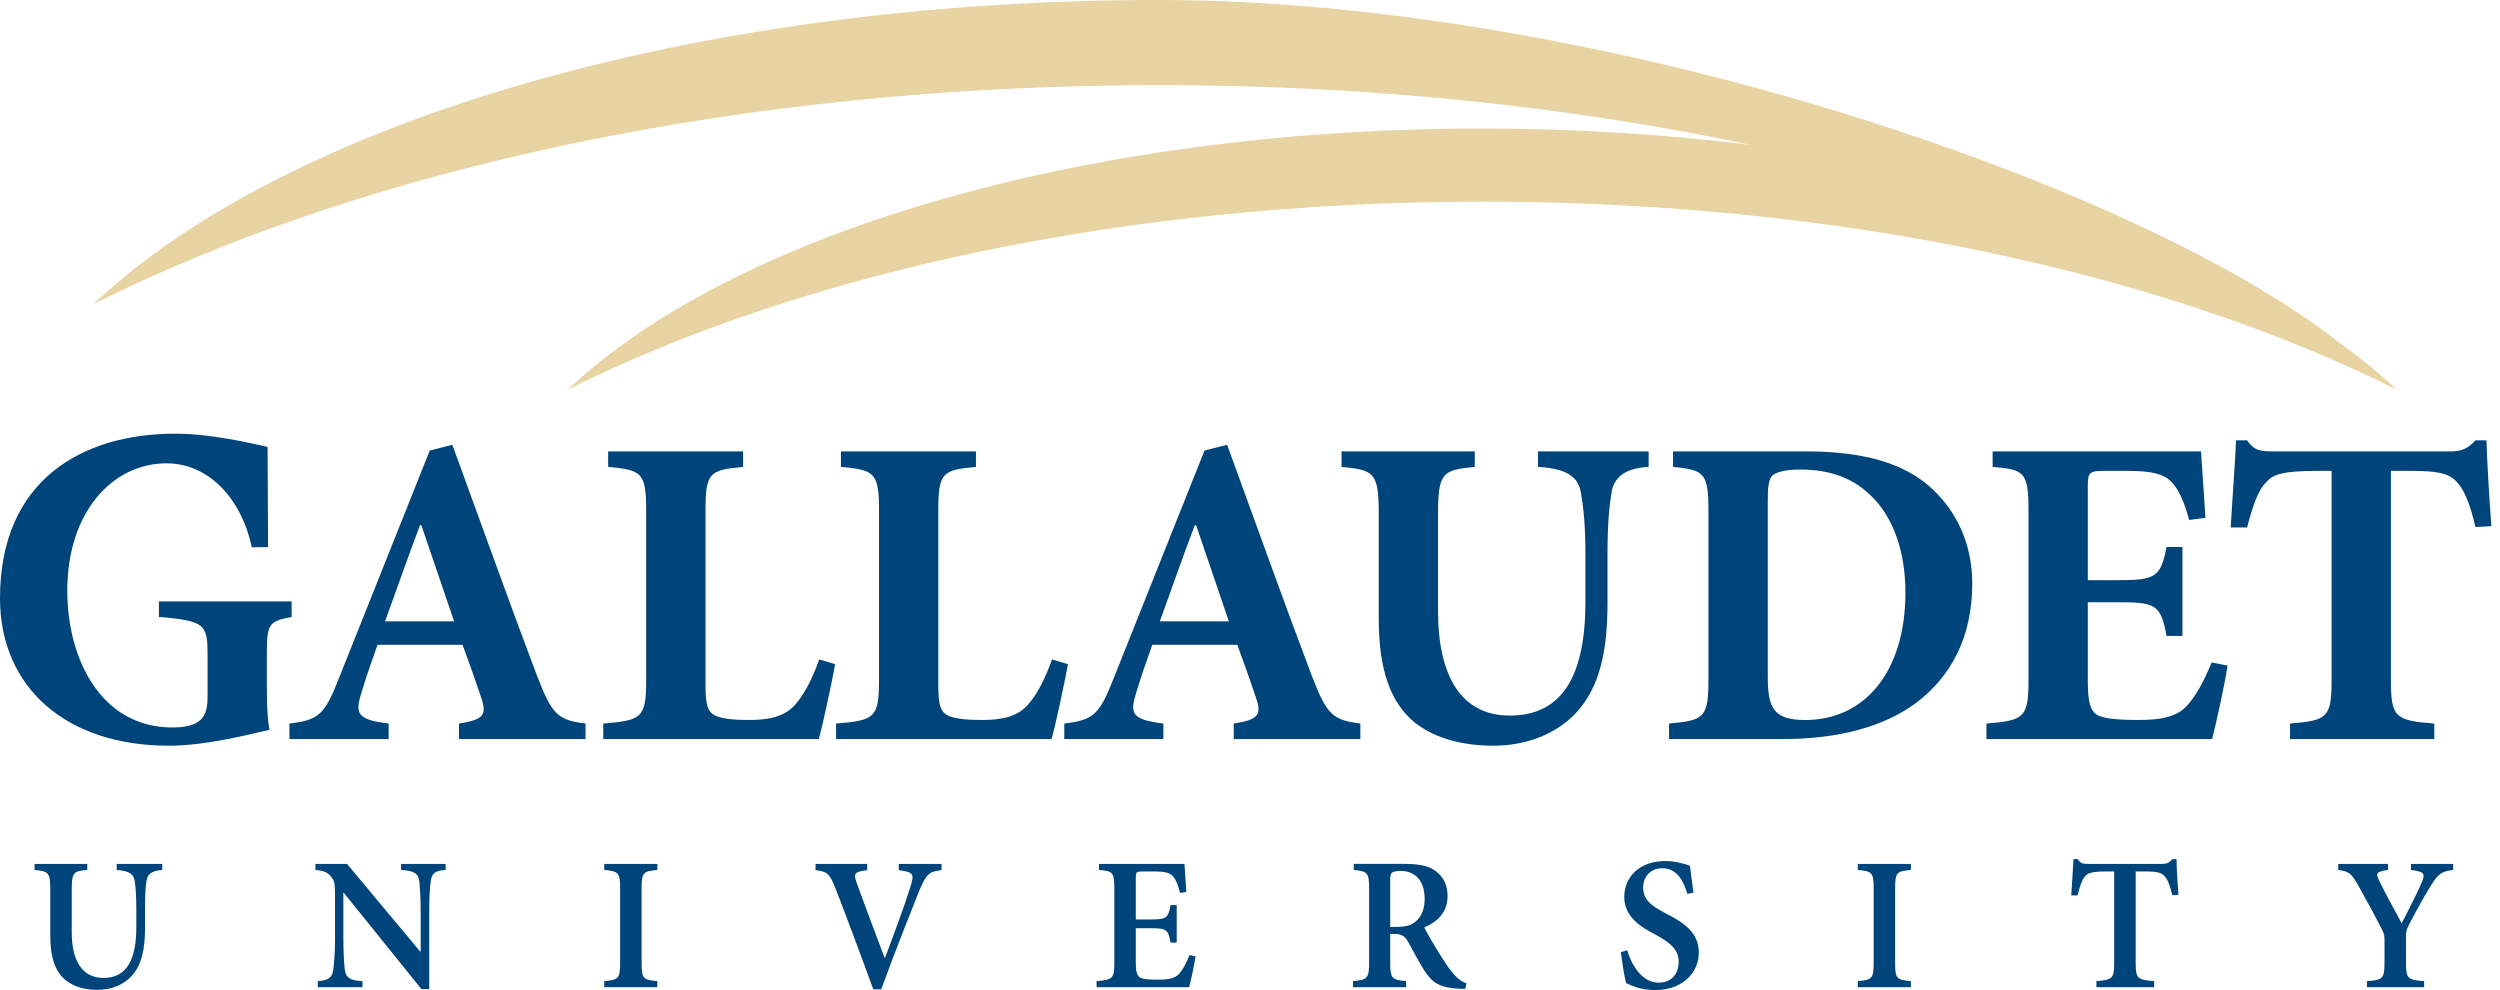 <svg width="101" height="40" viewBox="0 0 101 40" fill="none" xmlns="http://www.w3.org/2000/svg">
<g clip-path="url(#clip0)">
<path d="M6.554 35.146C6.128 35.176 5.948 35.316 5.918 35.6C5.881 35.829 5.859 36.128 5.859 36.725V37.484C5.859 38.335 5.732 38.988 5.305 39.446C4.962 39.808 4.46 39.991 3.937 39.991C3.467 39.991 3.01 39.884 2.666 39.61C2.232 39.263 2.031 38.696 2.031 37.799V35.951C2.031 35.246 1.964 35.2 1.396 35.146V34.902H3.526V35.146C2.965 35.192 2.898 35.246 2.898 35.951V37.646C2.898 38.826 3.324 39.509 4.184 39.509C5.141 39.509 5.507 38.735 5.507 37.454V36.725C5.507 36.128 5.478 35.82 5.44 35.591C5.402 35.316 5.231 35.185 4.715 35.146V34.902H6.554V35.146Z" fill="#00447C"/>
<path d="M18.005 35.146C17.602 35.17 17.438 35.268 17.4 35.615C17.37 35.853 17.34 36.204 17.34 36.895V39.961H17.026L13.887 36.066H13.872V37.86C13.872 38.549 13.902 38.896 13.924 39.125C13.961 39.485 14.11 39.61 14.642 39.638V39.884H12.84V39.638C13.258 39.61 13.438 39.494 13.467 39.147C13.498 38.896 13.535 38.549 13.535 37.86V36.234C13.535 35.707 13.52 35.606 13.386 35.429C13.236 35.237 13.072 35.176 12.743 35.146V34.902H14.021L16.974 38.442H16.996V36.895C16.996 36.213 16.959 35.853 16.944 35.63C16.907 35.292 16.742 35.176 16.204 35.146V34.902H18.005V35.146Z" fill="#00447C"/>
<path d="M24.411 39.884V39.638C24.986 39.586 25.053 39.54 25.053 38.887V35.896C25.053 35.246 24.986 35.2 24.411 35.146V34.902H26.557V35.146C25.981 35.2 25.921 35.246 25.921 35.896V38.887C25.921 39.54 25.981 39.586 26.557 39.638V39.884H24.411Z" fill="#00447C"/>
<path d="M38.038 35.155C37.545 35.207 37.426 35.292 37.127 36.012C36.902 36.573 36.177 38.39 35.601 39.969H35.28C34.771 38.565 34.106 36.787 33.747 35.875C33.523 35.292 33.403 35.2 32.947 35.155V34.902H35.034V35.155C34.495 35.222 34.488 35.301 34.599 35.637C34.809 36.228 35.377 37.753 35.736 38.689H35.758C36.155 37.631 36.566 36.527 36.782 35.82C36.939 35.323 36.924 35.231 36.311 35.155V34.902H38.038V35.155Z" fill="#00447C"/>
<path d="M48.301 38.634C48.256 38.949 48.106 39.653 48.039 39.884H44.302V39.638C44.952 39.586 45.019 39.531 45.019 38.887V35.905C45.019 35.231 44.952 35.192 44.399 35.146V34.902H47.853C47.86 35.054 47.897 35.582 47.927 36.036L47.672 36.073C47.606 35.783 47.516 35.56 47.397 35.414C47.277 35.261 47.075 35.207 46.611 35.207H46.171C45.909 35.207 45.886 35.222 45.886 35.469V37.146H46.462C47.12 37.146 47.195 37.101 47.292 36.564H47.539V38.082H47.292C47.195 37.539 47.112 37.5 46.47 37.5H45.886V38.863C45.886 39.232 45.924 39.418 46.065 39.494C46.208 39.57 46.47 39.577 46.784 39.577C47.24 39.577 47.478 39.524 47.651 39.324C47.792 39.164 47.927 38.909 48.055 38.588L48.301 38.634Z" fill="#00447C"/>
<path d="M59.199 39.952C59.14 39.952 59.058 39.945 58.968 39.945C58.161 39.906 57.868 39.708 57.547 39.217C57.331 38.879 57.106 38.442 56.889 38.052C56.762 37.829 56.636 37.731 56.337 37.731H56.164V38.887C56.164 39.524 56.232 39.585 56.808 39.638V39.884H54.661V39.638C55.237 39.585 55.312 39.524 55.312 38.887V35.89C55.312 35.261 55.246 35.2 54.692 35.146V34.901H56.697C57.316 34.901 57.689 34.969 57.98 35.176C58.28 35.384 58.482 35.722 58.482 36.197C58.482 36.863 58.063 37.246 57.539 37.469C57.659 37.707 57.951 38.213 58.176 38.564C58.438 38.979 58.594 39.21 58.758 39.385C58.931 39.577 59.072 39.67 59.245 39.723L59.199 39.952ZM56.417 37.447C56.755 37.447 57.002 37.393 57.181 37.24C57.443 37.018 57.556 36.71 57.556 36.311C57.556 35.484 57.07 35.185 56.598 35.185C56.396 35.185 56.284 35.216 56.232 35.261C56.18 35.307 56.164 35.392 56.164 35.569V37.447H56.417Z" fill="#00447C"/>
<path d="M68.17 36.113C68.026 35.63 67.772 35.076 67.152 35.076C66.674 35.076 66.383 35.43 66.383 35.859C66.383 36.335 66.688 36.588 67.325 36.917C68.035 37.278 68.632 37.683 68.632 38.482C68.632 39.333 67.93 40 66.87 40C66.586 40 66.331 39.952 66.128 39.893C65.927 39.824 65.792 39.769 65.702 39.723C65.635 39.54 65.537 38.896 65.485 38.467L65.74 38.39C65.875 38.872 66.278 39.699 67.011 39.699C67.512 39.699 67.819 39.363 67.819 38.85C67.819 38.357 67.459 38.076 66.898 37.768C66.233 37.424 65.62 37.018 65.62 36.235C65.62 35.43 66.24 34.786 67.273 34.786C67.698 34.786 68.087 34.908 68.275 34.978C68.305 35.255 68.349 35.576 68.416 36.06L68.17 36.113Z" fill="#00447C"/>
<path d="M75.054 39.884V39.638C75.629 39.586 75.696 39.54 75.696 38.887V35.896C75.696 35.246 75.629 35.2 75.054 35.146V34.902H77.199V35.146C76.624 35.2 76.563 35.246 76.563 35.896V38.887C76.563 39.54 76.624 39.586 77.199 39.638V39.884H75.054Z" fill="#00447C"/>
<path d="M87.761 36.167C87.671 35.783 87.581 35.545 87.462 35.414C87.335 35.262 87.171 35.207 86.685 35.207H86.281V38.896C86.281 39.525 86.349 39.586 87.027 39.638V39.884H84.695V39.638C85.345 39.586 85.413 39.531 85.413 38.896V35.207H85.085C84.464 35.207 84.322 35.286 84.218 35.429C84.105 35.56 84.023 35.807 83.934 36.173H83.678C83.709 35.646 83.753 35.109 83.768 34.71H83.941C84.053 34.886 84.15 34.902 84.359 34.902H87.35C87.545 34.902 87.634 34.856 87.761 34.71H87.933C87.933 35.039 87.97 35.676 88.008 36.152L87.761 36.167Z" fill="#00447C"/>
<path d="M99.108 35.146C98.622 35.2 98.494 35.323 98.211 35.774C97.912 36.265 97.696 36.642 97.329 37.347C97.225 37.546 97.202 37.638 97.202 37.853V38.863C97.202 39.54 97.261 39.586 97.935 39.638V39.884H95.625V39.638C96.267 39.592 96.334 39.54 96.334 38.863V37.952C96.334 37.768 96.304 37.698 96.215 37.515C95.991 37.079 95.721 36.573 95.287 35.798C95.004 35.286 94.892 35.2 94.465 35.146V34.902H96.476V35.146C95.968 35.216 95.983 35.307 96.117 35.575C96.393 36.143 96.723 36.734 97.029 37.301C97.261 36.841 97.65 36.104 97.844 35.637C97.978 35.301 97.964 35.216 97.403 35.146V34.902H99.108V35.146Z" fill="#00447C"/>
<path d="M11.782 24.923C10.888 25.102 10.781 25.174 10.781 26.372V27.803C10.781 28.444 10.799 29.015 10.888 29.483C9.816 29.731 8.261 30.126 6.812 30.126C2.664 30.126 0 27.765 0 24.17C0 19.404 3.309 17.521 7.081 17.521C8.547 17.521 10.166 17.913 10.81 18.055L10.83 22.104L10.174 22.109C9.744 20.104 8.403 18.718 6.723 18.718C4.578 18.718 2.718 20.649 2.718 23.867C2.718 26.567 4.041 29.391 6.974 29.391C7.33 29.391 7.741 29.338 7.974 29.177C8.242 29.015 8.386 28.73 8.386 28.178V26.478C8.386 25.226 8.296 25.082 6.42 24.923V24.297H11.782V24.923Z" fill="#00447C"/>
<path d="M18.542 29.857V29.231C19.597 29.07 19.687 28.856 19.401 28.069C19.221 27.532 18.954 26.764 18.685 26.049H15.253C15.057 26.602 14.823 27.246 14.609 27.962C14.341 28.819 14.394 29.07 15.701 29.231V29.857H11.694V29.231C12.875 29.087 13.108 28.893 13.697 27.39L17.362 18.201L18.274 17.968C19.419 21.096 20.526 24.207 21.689 27.283C22.297 28.856 22.512 29.087 23.655 29.231V29.857H18.542ZM17.023 21.221H16.968C16.469 22.527 16.022 23.832 15.555 25.102H18.346L17.023 21.221Z" fill="#00447C"/>
<path d="M33.741 26.834C33.598 27.604 33.222 29.373 33.079 29.857H24.372V29.231C25.927 29.107 26.106 28.998 26.106 27.48V20.631C26.106 19.093 25.927 18.987 24.569 18.862V18.236H30.022V18.862C28.663 18.987 28.502 19.093 28.502 20.631V27.621C28.502 28.463 28.574 28.767 28.931 28.928C29.253 29.053 29.718 29.087 30.271 29.087C31.04 29.087 31.685 28.963 32.113 28.481C32.435 28.123 32.775 27.549 33.096 26.64L33.741 26.834Z" fill="#00447C"/>
<path d="M43.146 26.834C43.004 27.604 42.627 29.373 42.484 29.857H33.778V29.231C35.333 29.107 35.512 28.998 35.512 27.48V20.631C35.512 19.093 35.333 18.987 33.974 18.862V18.236H39.428V18.862C38.069 18.987 37.907 19.093 37.907 20.631V27.621C37.907 28.463 37.979 28.767 38.337 28.928C38.659 29.053 39.124 29.087 39.677 29.087C40.446 29.087 41.091 28.963 41.519 28.481C41.841 28.123 42.18 27.549 42.502 26.64L43.146 26.834Z" fill="#00447C"/>
<path d="M49.843 29.857V29.231C50.898 29.07 50.989 28.856 50.702 28.069C50.522 27.532 50.253 26.764 49.986 26.049H46.553C46.357 26.602 46.125 27.246 45.909 27.962C45.642 28.819 45.695 29.07 47.001 29.231V29.857H42.997V29.231C44.176 29.087 44.408 28.893 44.998 27.39L48.663 18.201L49.575 17.968C50.719 21.096 51.827 24.207 52.99 27.283C53.599 28.856 53.814 29.087 54.958 29.231V29.857H49.843ZM48.324 21.221H48.269C47.769 22.527 47.322 23.832 46.858 25.102H49.646L48.324 21.221Z" fill="#00447C"/>
<path d="M66.605 18.862C65.64 18.915 65.194 19.29 65.104 19.916C65.015 20.47 64.943 21.133 64.943 22.401V24.352C64.943 26.245 64.657 27.748 63.657 28.819C62.835 29.679 61.618 30.126 60.348 30.126C59.169 30.126 58.045 29.875 57.185 29.214C56.184 28.409 55.701 27.087 55.701 24.995V20.776C55.701 19.094 55.523 18.987 54.199 18.862V18.236H59.581V18.862C58.276 18.987 58.096 19.094 58.096 20.776V24.672C58.096 27.356 59.061 28.909 60.992 28.909C63.119 28.909 64.051 27.299 64.051 24.317V22.401C64.051 21.133 63.961 20.453 63.87 19.916C63.765 19.29 63.353 18.934 62.136 18.862V18.236H66.605V18.862Z" fill="#00447C"/>
<path d="M72.954 18.236C75.206 18.236 76.942 18.681 78.086 19.774C78.98 20.614 79.679 21.884 79.679 23.581C79.679 25.765 78.8 27.336 77.442 28.372C76.119 29.373 74.241 29.858 72.026 29.858H67.43V29.231C68.842 29.107 69.021 28.998 69.021 27.462V20.632C69.021 19.094 68.842 18.987 67.591 18.862V18.236H72.954ZM71.418 27.355C71.418 28.643 71.686 29.088 72.936 29.088C75.332 29.088 76.979 27.14 76.979 23.939C76.979 22.242 76.46 20.883 75.637 20.078C74.904 19.327 73.957 18.969 72.723 18.969C72.078 18.969 71.721 19.094 71.597 19.218C71.453 19.379 71.418 19.684 71.418 20.202V27.355Z" fill="#00447C"/>
<path d="M89.995 26.891C89.87 27.694 89.513 29.321 89.37 29.857H80.252V29.231C81.772 29.107 81.951 28.998 81.951 27.48V20.614C81.951 19.058 81.772 18.969 80.502 18.862V18.236H88.921C88.941 18.557 89.029 19.809 89.1 20.917L88.439 21.007C88.279 20.381 88.046 19.792 87.726 19.469C87.42 19.148 86.937 19.023 85.939 19.023H85.079C84.417 19.023 84.347 19.058 84.347 19.65V23.439H85.544C87.046 23.439 87.296 23.347 87.528 22.098H88.171V25.691H87.528C87.296 24.403 87.064 24.331 85.544 24.331H84.347V27.445C84.347 28.3 84.417 28.73 84.775 28.909C85.097 29.053 85.704 29.087 86.385 29.087C87.313 29.087 87.938 28.963 88.35 28.516C88.708 28.123 89.029 27.549 89.351 26.764L89.995 26.891Z" fill="#00447C"/>
<path d="M100.008 21.293C99.795 20.363 99.544 19.755 99.223 19.434C98.9 19.113 98.454 19.024 97.399 19.024H96.593V27.48C96.593 28.998 96.773 29.107 98.346 29.232V29.858H92.517V29.232C94.02 29.107 94.196 28.998 94.196 27.48V19.024H93.59C92.106 19.024 91.785 19.203 91.533 19.506C91.231 19.809 91.016 20.418 90.782 21.31H90.121C90.194 20.006 90.302 18.701 90.335 17.789H90.782C91.05 18.182 91.284 18.236 91.803 18.236H98.992C99.455 18.236 99.703 18.127 100.008 17.789H100.454C100.473 18.539 100.563 20.115 100.652 21.258L100.008 21.293Z" fill="#00447C"/>
<path d="M94.532 13.862C94.53 13.86 94.528 13.857 94.524 13.853C86.294 7.372 64.498 9.53674e-07 46.806 9.53674e-07C27.839 9.53674e-07 11.46 5.018 3.779 12.282C14.674 6.831 29.924 3.44 46.806 3.44C55.311 3.44 63.401 4.302 70.729 5.853C67.274 5.423 63.639 5.194 59.884 5.194C43.598 5.194 29.535 9.503 22.94 15.741C32.295 11.059 45.389 8.148 59.884 8.148C74.377 8.148 87.471 11.059 96.825 15.741C96.14 15.093 95.372 14.466 94.532 13.862Z" fill="#E8D3A2"/>
</g>
<defs>
<clipPath id="clip0">
<rect width="100.652" height="40" fill="white"/>
</clipPath>
</defs>
</svg>
